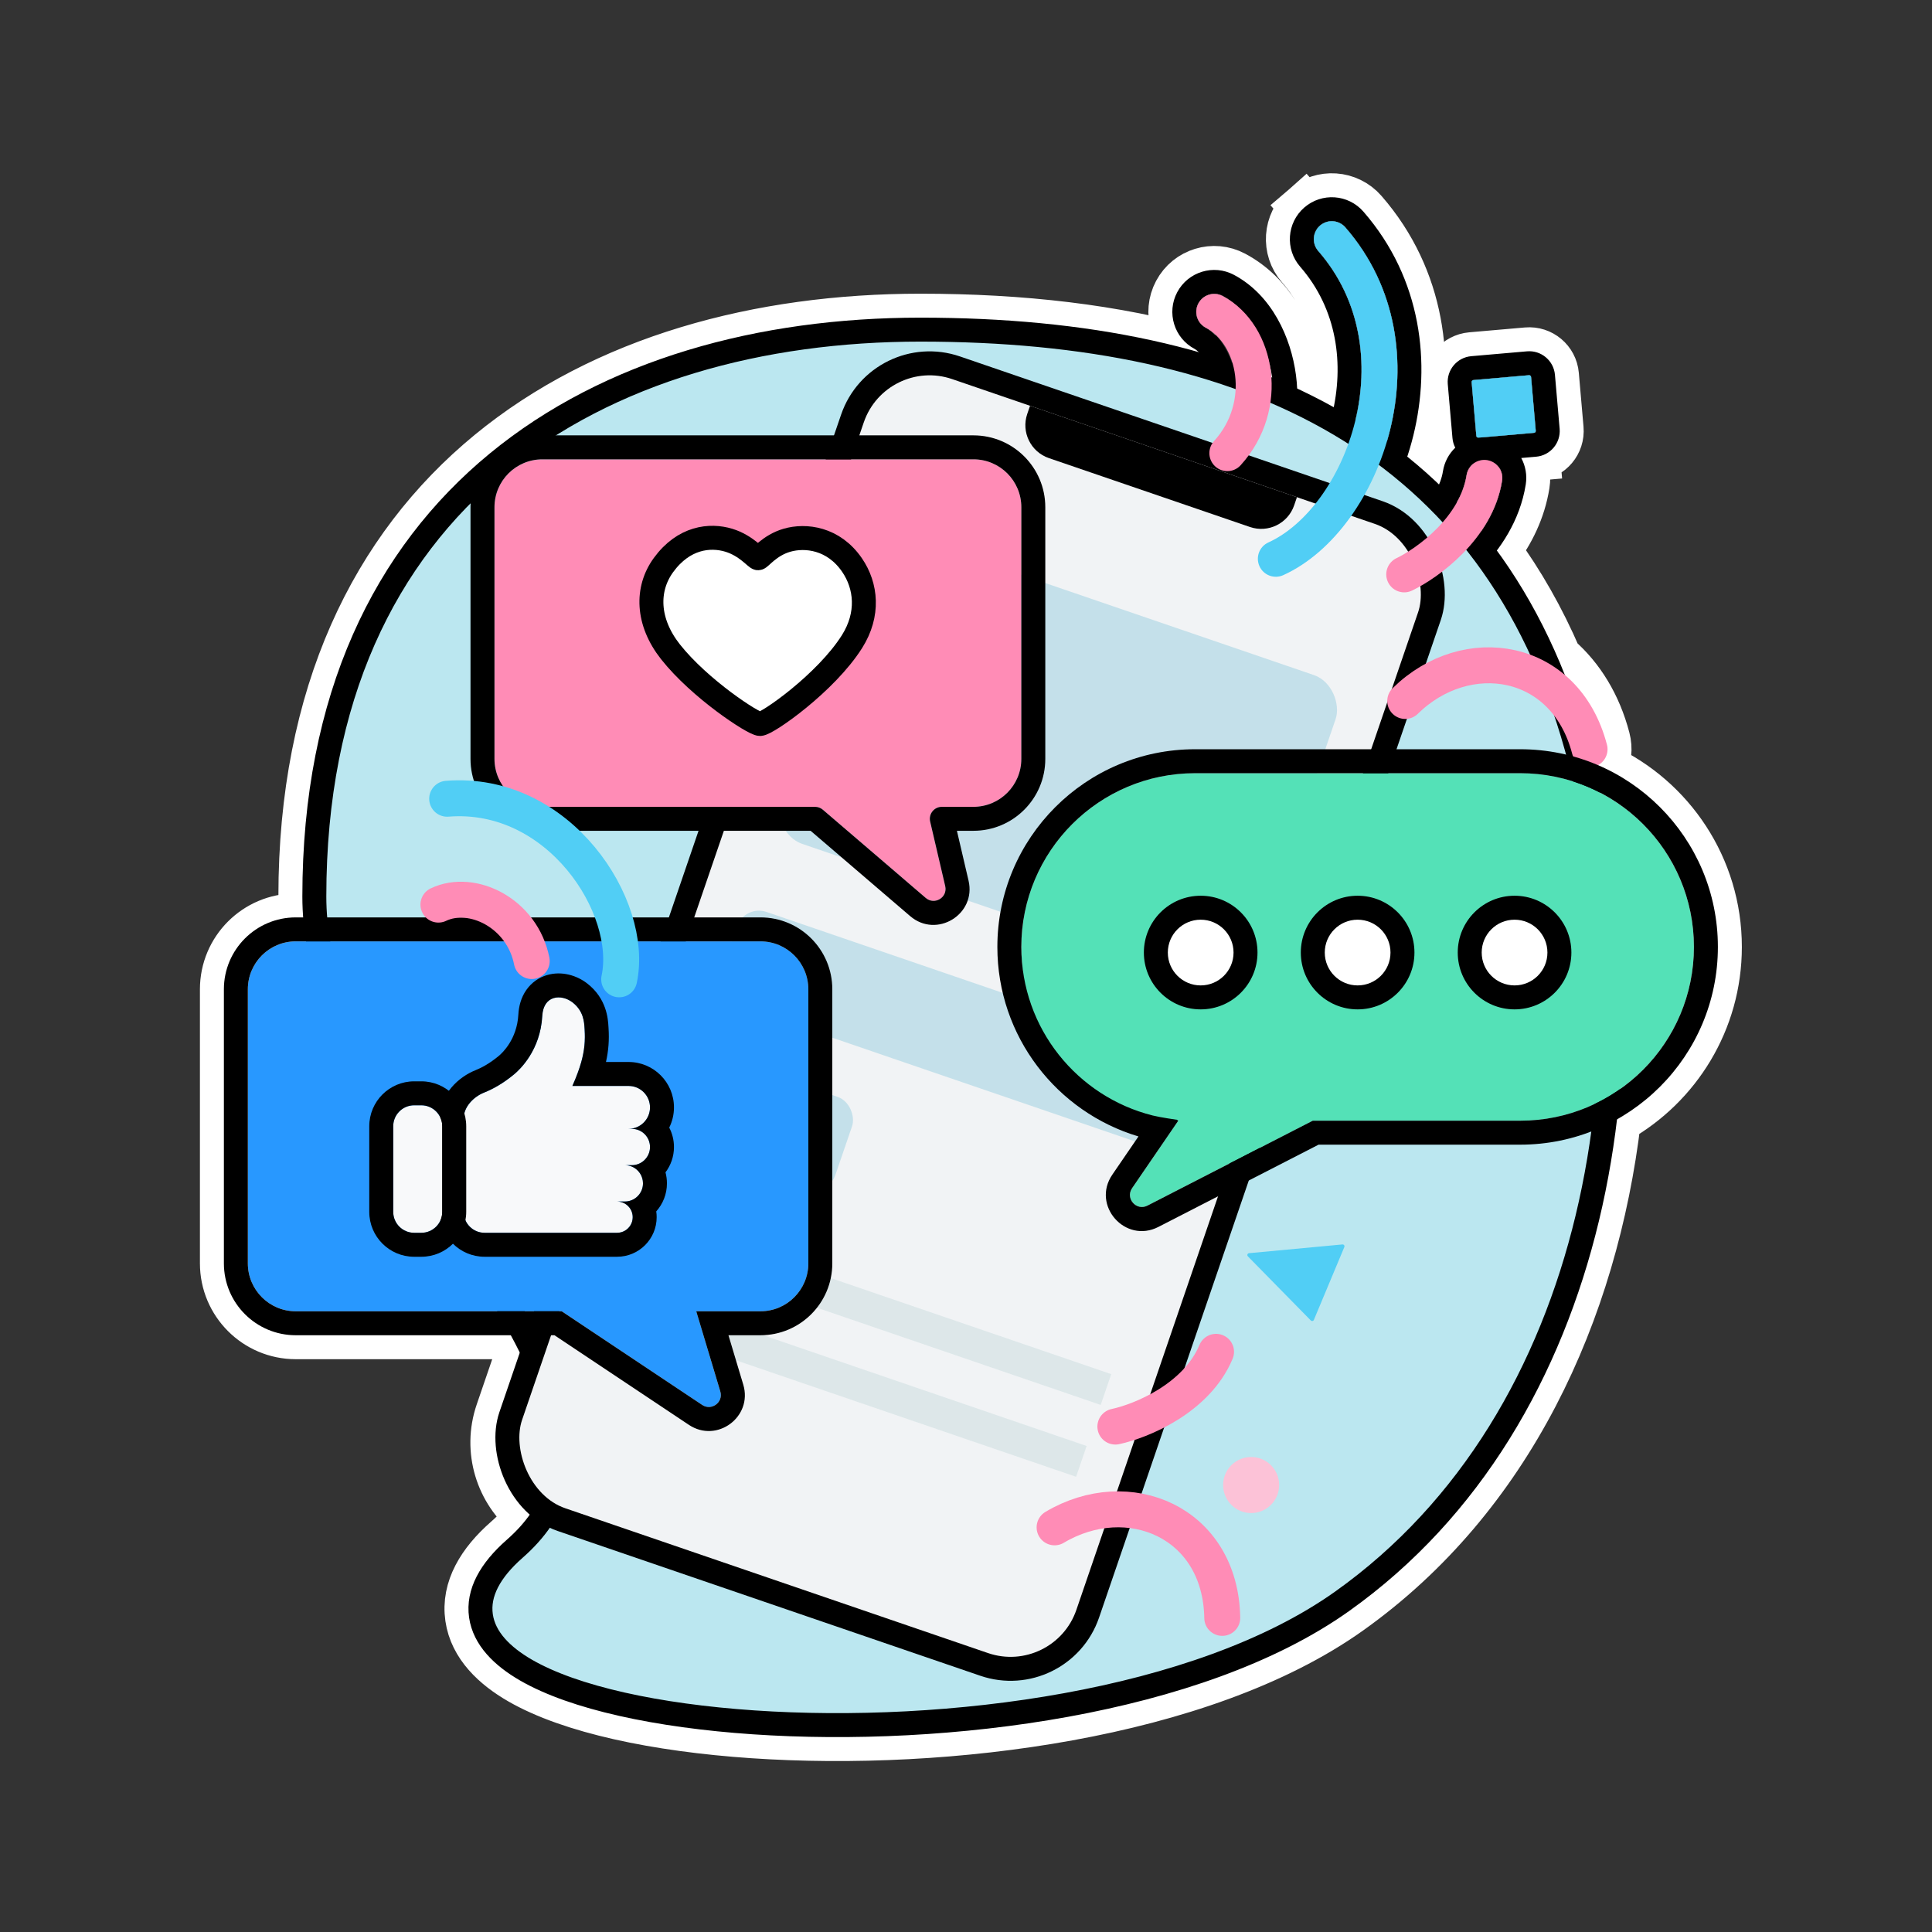<svg width="512" height="512" viewBox="0 0 512 512" fill="none" xmlns="http://www.w3.org/2000/svg">
<rect x="0" y="0" width="512" height="512" fill="#333333" stroke="none"/>
<path d="M420.248 208.301C437.061 215.161 448.909 231.673 448.909 250.953C448.909 269.318 438.157 285.173 422.603 292.565M420.248 208.301L321.085 100.972C298.342 93.779 272.411 90.532 243.927 90.532C160.319 90.532 86.477 133.608 86.477 237.584C86.477 239.429 86.556 241.273 86.709 243.118H80.339M420.248 208.301C422.302 207.177 423.911 205.447 424.902 203.405M420.248 208.301L424.902 203.405M422.603 292.565C417.214 343.863 395.341 392.263 353.845 421.771C279.576 474.584 89.448 455.935 138.465 412.859C141.391 410.287 143.783 407.633 145.693 404.902C143.709 404.018 141.89 402.898 140.26 401.587M422.603 292.565L425.329 298.3C426.419 297.782 427.489 297.227 428.536 296.637M422.603 292.565L428.918 293.228C428.799 294.366 428.671 295.502 428.536 296.637M140.26 401.587C141.426 399.963 142.362 398.339 143.103 396.718L147.368 398.667C139.345 394.555 135.349 385.07 138.356 376.291L144.609 358.037C142.981 354.578 141.134 351.064 139.124 347.502H78.381C71.368 347.502 65.682 341.816 65.682 334.803V262.166C65.682 255.153 71.368 249.467 78.381 249.467H81.082C80.751 247.36 80.5 245.243 80.339 243.118M140.26 401.587C132.357 395.23 128.873 384.382 132.349 374.233L137.756 358.448C137.006 356.934 136.211 355.402 135.376 353.852H78.381C67.861 353.852 59.332 345.323 59.332 334.803V262.166C59.332 251.646 67.861 243.118 78.381 243.118H80.339M140.26 401.587C138.701 403.758 136.732 405.929 134.274 408.089C127.515 414.029 123.208 420.998 124.316 428.681C125.39 436.134 131.213 441.535 137.82 445.35C151.218 453.084 173.923 457.87 199.492 459.608C225.328 461.364 255.053 460.069 283.104 454.964C311.06 449.876 337.891 440.907 357.525 426.946C399.969 396.763 422.414 347.95 428.536 296.637M80.339 243.118C80.2 241.279 80.127 239.435 80.127 237.584C80.127 183.947 99.255 145.284 129.817 120.162C160.185 95.198 201.13 84.182 243.927 84.182C270.754 84.182 295.585 87.015 317.813 93.359C317.397 92.975 316.974 92.674 316.564 92.455C311.148 89.569 309.097 82.839 311.983 77.423C314.869 72.007 321.6 69.956 327.015 72.842C336.585 77.942 341.881 87.824 343.08 97.634C343.286 99.322 343.378 101.039 343.35 102.77C346.806 104.371 350.177 106.085 353.461 107.916C356.072 94.998 353.849 81.35 344.558 70.678C340.528 66.049 341.014 59.03 345.643 55.001L349.812 59.79L345.643 55.001C350.271 50.971 357.29 51.457 361.32 56.086C376.905 73.988 379.19 96.481 374.565 115.357C374.098 117.265 373.556 119.153 372.944 121.011C375.848 123.349 378.654 125.809 381.358 128.394C381.859 127.234 382.206 126.071 382.388 124.916C382.781 122.428 383.971 120.264 385.657 118.643C385.257 117.871 384.999 117.01 384.918 116.09L383.675 101.807C383.347 98.041 386.134 94.721 389.901 94.393L404.662 93.108C408.429 92.78 411.748 95.567 412.076 99.334L413.32 113.617C413.648 117.383 410.86 120.703 407.094 121.031L406.543 114.705L407.094 121.031L403.146 121.375C404.263 123.442 404.735 125.88 404.34 128.38C403.248 135.301 400.215 141.171 396.684 145.893C402.914 154.41 408.311 163.876 412.827 174.334C418.822 179.551 423.318 186.811 425.655 195.744C426.352 198.411 426.019 201.106 424.902 203.405M428.536 296.637C444.476 287.661 455.259 270.572 455.259 250.953C455.259 229.88 442.823 211.726 424.902 203.405M422.19 202.238C422.138 202.034 422.085 201.83 422.033 201.627L421.177 201.848C420.441 201.574 419.698 201.315 418.947 201.073L422.19 202.238Z" stroke="white" stroke-width="12.699"/>
<path fill-rule="evenodd" clip-rule="evenodd" d="M383.675 101.807C383.347 98.041 386.134 94.721 389.901 94.393L404.663 93.108C408.429 92.78 411.749 95.567 412.077 99.334L413.32 113.617C413.648 117.383 410.861 120.703 407.094 121.031L403.146 121.375C404.263 123.442 404.735 125.88 404.341 128.38C402.806 138.102 397.444 145.754 392.224 151.081C386.988 156.423 381.127 160.224 376.947 162.233C371.416 164.892 364.777 162.563 362.118 157.032C359.459 151.501 361.788 144.862 367.319 142.203C369.341 141.231 373.047 138.897 376.351 135.525C379.669 132.14 381.823 128.497 382.389 124.916C382.781 122.428 383.971 120.264 385.657 118.643C385.257 117.871 384.999 117.01 384.919 116.09L383.675 101.807ZM391.299 115.727C391.39 115.899 391.577 116.008 391.782 115.991L406.543 114.705C406.816 114.681 407.019 114.441 406.995 114.168L405.751 99.885C405.727 99.612 405.487 99.41 405.213 99.433L390.452 100.719C390.179 100.743 389.977 100.983 390.001 101.257L391.244 115.539C391.25 115.607 391.27 115.67 391.299 115.727ZM391.351 122.332C389.966 122.98 388.917 124.282 388.661 125.906C387.819 131.24 384.749 136.028 380.886 139.97C377.03 143.905 372.709 146.658 370.07 147.926C367.699 149.066 366.701 151.911 367.841 154.281C368.98 156.652 371.825 157.65 374.196 156.51C377.76 154.797 383.005 151.416 387.689 146.636C392.366 141.863 396.811 135.357 398.069 127.391C398.442 125.026 397.006 122.794 394.787 122.103C394.568 122.034 394.341 121.981 394.107 121.944C393.489 121.847 392.88 121.873 392.306 122.004C391.975 122.079 391.655 122.19 391.351 122.332ZM361.32 56.086C376.905 73.988 379.19 96.481 374.566 115.357C370.056 133.762 358.355 151.105 342.696 158.207C337.107 160.742 330.522 158.266 327.987 152.677C325.452 147.088 327.928 140.502 333.517 137.967C341.142 134.509 349.548 124.076 352.98 110.068C356.298 96.529 354.367 81.945 344.558 70.678C340.529 66.049 341.014 59.03 345.643 55.001C350.272 50.971 357.291 51.457 361.32 56.086ZM316.564 92.455C311.148 89.569 309.097 82.839 311.984 77.423C314.87 72.007 321.6 69.956 327.016 72.843C337.05 78.19 342.133 89.435 343.446 99.423C344.806 109.771 342.646 122.125 334.227 131.355C330.092 135.89 323.063 136.213 318.529 132.077C313.995 127.942 313.672 120.914 317.807 116.379C320.738 113.167 322.151 107.942 321.412 102.32C320.628 96.355 317.94 93.189 316.564 92.455ZM356.531 60.255C354.804 58.271 351.796 58.063 349.812 59.79C347.829 61.517 347.62 64.525 349.347 66.509C360.804 79.669 362.84 96.511 359.148 111.579C355.406 126.848 346.057 139.253 336.14 143.75C333.744 144.836 332.683 147.659 333.77 150.054C334.856 152.449 337.678 153.511 340.074 152.424C353.434 146.365 364.195 130.999 368.398 113.846C372.651 96.491 370.464 76.259 356.531 60.255ZM317.587 80.409C318.824 78.088 321.708 77.209 324.029 78.446C331.582 82.471 335.987 91.398 337.151 100.25C338.334 109.254 336.383 119.569 329.536 127.077C327.763 129.02 324.751 129.158 322.808 127.386C320.865 125.614 320.726 122.602 322.499 120.658C326.994 115.73 328.625 108.471 327.707 101.492C326.77 94.362 323.39 88.898 319.55 86.852C317.229 85.615 316.35 82.73 317.587 80.409Z" fill="black"/>
<path d="M243.927 87.357C201.626 87.357 161.473 98.25 131.833 122.615C102.096 147.059 83.302 184.772 83.302 237.585C83.302 254.846 89.903 271.905 98.698 288.233C104.952 299.843 112.465 311.335 119.687 322.381C122.596 326.83 125.458 331.207 128.17 335.49C137.745 350.606 145.455 364.53 147.904 377.175C149.115 383.427 149.013 389.252 147.279 394.702C145.549 400.139 142.128 405.414 136.369 410.474C129.926 416.136 126.578 422.122 127.458 428.229C128.321 434.22 133.081 438.948 139.407 442.601C152.152 449.958 174.251 454.711 199.707 456.441C225.298 458.181 254.758 456.896 282.535 451.841C310.264 446.794 336.584 437.941 355.685 424.359C424.024 375.762 439.874 277.568 417.804 198.115C406.668 158.026 385.022 130.211 355.058 112.494C325.191 94.833 287.324 87.357 243.927 87.357Z" fill="#BBE7F0" stroke="black" stroke-width="6.35" stroke-linecap="square" stroke-linejoin="round"/>
<rect x="232.912" y="90.456" width="161.633" height="322.667" rx="21.614" transform="rotate(18.909 232.912 90.456)" fill="#F1F3F5" stroke="black" stroke-width="6.35"/>
<path d="M272.972 107.535L343.703 131.764L342.963 133.923C341.313 138.74 336.071 141.308 331.254 139.658L277.966 121.404C273.149 119.754 270.582 114.512 272.232 109.695L272.972 107.535Z" fill="black"/>
<rect opacity="0.6" x="231.789" y="139.023" width="132.278" height="86.268" rx="9.219" transform="rotate(18.909 231.789 139.023)" fill="#A7D4E2"/>
<rect opacity="0.6" x="197.31" y="239.68" width="132.278" height="25.881" rx="6.146" transform="rotate(18.909 197.31 239.68)" fill="#A7D4E2"/>
<rect opacity="0.6" x="184.263" y="277.766" width="46.01" height="25.881" rx="6.146" transform="rotate(18.909 184.263 277.766)" fill="#A7D4E2"/>
<rect x="169.353" y="321.292" width="132.278" height="8.627" transform="rotate(18.909 169.353 321.292)" fill="#CCDFE0" fill-opacity="0.54"/>
<rect x="162.83" y="340.335" width="132.278" height="8.627" transform="rotate(18.909 162.83 340.335)" fill="#CCDFE0" fill-opacity="0.54"/>
<path d="M421.254 198.557C414.801 173.88 388.562 169.901 372.401 185.768" stroke="#FF8CB6" stroke-width="9.524" stroke-linecap="round"/>
<path d="M323.91 428.76C323.485 403.256 298.935 393.176 279.476 404.764" stroke="#FF8CB6" stroke-width="9.524" stroke-linecap="round"/>
<path d="M295.584 378.06C302.316 376.633 317.079 370.671 322.268 358.246" stroke="#FF8CB6" stroke-width="9.524" stroke-linecap="round"/>
<path d="M355.758 329.79C356.131 329.755 356.406 330.13 356.262 330.476L348.191 349.782C348.054 350.11 347.628 350.192 347.379 349.938L330.702 332.947C330.409 332.649 330.593 332.144 331.01 332.106L355.758 329.79Z" fill="#51CEF5"/>
<path fill-rule="evenodd" clip-rule="evenodd" d="M143.738 121.726C136.724 121.726 131.039 127.411 131.039 134.425V201.12C131.039 208.133 136.724 213.819 143.738 213.819H215.994C216.752 213.819 217.485 214.09 218.06 214.583L245.336 237.962C247.665 239.959 251.191 237.818 250.494 234.83L246.5 217.715C246.036 215.724 247.547 213.819 249.592 213.819H257.965C264.979 213.819 270.664 208.133 270.664 201.12V134.425C270.664 127.411 264.979 121.726 257.965 121.726H143.738Z" fill="#FF8CB6"/>
<path fill-rule="evenodd" clip-rule="evenodd" d="M124.689 134.425C124.689 123.904 133.218 115.376 143.738 115.376H257.965C268.485 115.376 277.014 123.904 277.014 134.425V201.12C277.014 211.64 268.485 220.169 257.965 220.169H253.593L256.677 233.388L250.494 234.831L246.5 217.715C246.036 215.724 247.547 213.819 249.592 213.819H257.965C264.979 213.819 270.664 208.133 270.664 201.12V134.425C270.664 127.411 264.979 121.726 257.965 121.726H143.738C136.724 121.726 131.039 127.411 131.039 134.425V201.12C131.039 208.133 136.724 213.819 143.738 213.819H215.994C216.752 213.819 217.485 214.09 218.06 214.583L245.336 237.962C247.665 239.959 251.191 237.818 250.494 234.831L256.677 233.388C258.769 242.351 248.192 248.773 241.204 242.783L214.82 220.169H143.738C133.218 220.169 124.689 211.64 124.689 201.12V134.425Z" fill="black"/>
<path fill-rule="evenodd" clip-rule="evenodd" d="M177.684 172.728C185.417 182.531 199.695 191.861 201.419 191.861C203.301 191.861 218.883 180.986 225.797 170.022C230.359 162.789 229.586 155.276 225.797 149.742C220.898 142.589 213.469 141.746 208.556 143.168C203.908 144.513 201.463 147.943 200.905 147.943C200.354 147.943 197.737 144.564 193.136 143.168C188.155 141.658 181.199 142.381 175.832 149.742C171.204 156.091 171.402 164.765 177.684 172.728Z" fill="white" stroke="black" stroke-width="6.35"/>
<path fill-rule="evenodd" clip-rule="evenodd" d="M316.709 204.906C291.278 204.906 270.662 225.522 270.662 250.952C270.662 276.359 286.855 296.96 312.253 296.999L300.018 314.881C298.157 317.6 301.158 321.003 304.088 319.498L347.902 296.999H402.861C428.292 296.999 448.908 276.383 448.908 250.952C448.908 225.522 428.292 204.906 402.861 204.906H316.709Z" fill="#54E1B7"/>
<path fill-rule="evenodd" clip-rule="evenodd" d="M305.499 295.625C307.576 296.145 311.888 296.75 311.888 296.75L312.252 296.999L300.017 314.881C298.157 317.6 301.158 321.003 304.088 319.498L306.988 325.146C298.197 329.661 289.197 319.452 294.777 311.295L301.706 301.169C280.079 294.717 264.312 274.676 264.312 250.952C264.312 222.015 287.771 198.556 316.709 198.556H402.861C431.798 198.556 455.257 222.015 455.257 250.952C455.257 279.89 431.798 303.349 402.861 303.349H349.436L306.988 325.146L304.088 319.498L347.901 296.999H402.861C428.292 296.999 448.907 276.383 448.907 250.952C448.907 225.522 428.292 204.906 402.861 204.906H316.709C291.278 204.906 270.662 225.522 270.662 250.952C270.662 272.517 285.486 290.619 305.499 295.625Z" fill="black"/>
<path d="M330.077 252.437C330.077 259 324.756 264.32 318.194 264.32C311.631 264.32 306.311 259 306.311 252.437C306.311 245.875 311.631 240.554 318.194 240.554C324.756 240.554 330.077 245.875 330.077 252.437Z" fill="white"/>
<path fill-rule="evenodd" clip-rule="evenodd" d="M318.194 243.729C313.384 243.729 309.485 247.628 309.485 252.437C309.485 257.247 313.384 261.145 318.194 261.145C323.003 261.145 326.902 257.247 326.902 252.437C326.902 247.628 323.003 243.729 318.194 243.729ZM303.136 252.437C303.136 244.121 309.877 237.379 318.194 237.379C326.51 237.379 333.251 244.121 333.251 252.437C333.251 260.753 326.51 267.495 318.194 267.495C309.877 267.495 303.136 260.753 303.136 252.437Z" fill="black"/>
<path d="M371.669 252.437C371.669 259 366.348 264.32 359.785 264.32C353.223 264.32 347.902 259 347.902 252.437C347.902 245.875 353.223 240.554 359.785 240.554C366.348 240.554 371.669 245.875 371.669 252.437Z" fill="white"/>
<path fill-rule="evenodd" clip-rule="evenodd" d="M359.785 243.729C354.976 243.729 351.077 247.628 351.077 252.437C351.077 257.247 354.976 261.145 359.785 261.145C364.595 261.145 368.494 257.247 368.494 252.437C368.494 247.628 364.595 243.729 359.785 243.729ZM344.728 252.437C344.728 244.121 351.469 237.379 359.785 237.379C368.102 237.379 374.843 244.121 374.843 252.437C374.843 260.753 368.102 267.495 359.785 267.495C351.469 267.495 344.728 260.753 344.728 252.437Z" fill="black"/>
<path d="M413.257 252.437C413.257 259 407.937 264.32 401.374 264.32C394.812 264.32 389.491 259 389.491 252.437C389.491 245.875 394.812 240.554 401.374 240.554C407.937 240.554 413.257 245.875 413.257 252.437Z" fill="white"/>
<path fill-rule="evenodd" clip-rule="evenodd" d="M401.374 243.729C396.565 243.729 392.666 247.628 392.666 252.437C392.666 257.247 396.565 261.145 401.374 261.145C406.184 261.145 410.083 257.247 410.083 252.437C410.083 247.628 406.184 243.729 401.374 243.729ZM386.317 252.437C386.317 244.121 393.058 237.379 401.374 237.379C409.691 237.379 416.432 244.121 416.432 252.437C416.432 260.753 409.691 267.495 401.374 267.495C393.058 267.495 386.317 260.753 386.317 252.437Z" fill="black"/>
<path fill-rule="evenodd" clip-rule="evenodd" d="M78.382 249.468C71.368 249.468 65.683 255.154 65.683 262.168V334.804C65.683 341.818 71.368 347.503 78.382 347.503H148.864L186.09 372.32C188.565 373.971 191.747 371.616 190.892 368.767L184.513 347.503H201.521C208.535 347.503 214.22 341.818 214.22 334.804V262.168C214.22 255.154 208.535 249.468 201.521 249.468H78.382Z" fill="#2898FF"/>
<path fill-rule="evenodd" clip-rule="evenodd" d="M59.333 262.167C59.333 251.647 67.862 243.118 78.382 243.118H201.521C212.042 243.118 220.57 251.647 220.57 262.167V334.804C220.57 345.324 212.042 353.853 201.521 353.853H193.047L196.974 366.942C199.538 375.49 189.993 382.554 182.568 377.603L146.942 353.853H78.382C67.862 353.853 59.333 345.324 59.333 334.804V262.167ZM148.864 347.503H78.382C71.368 347.503 65.683 341.817 65.683 334.804V262.167C65.683 255.154 71.368 249.468 78.382 249.468H201.521C208.535 249.468 214.22 255.154 214.22 262.167V334.804C214.22 341.817 208.535 347.503 201.521 347.503H184.513L190.892 368.766C191.747 371.616 188.565 373.97 186.09 372.32L148.864 347.503Z" fill="black"/>
<path d="M116.185 239.733C125.141 235.464 138.408 241.997 140.914 254.688" stroke="#FF8CB6" stroke-width="9.524" stroke-linecap="round"/>
<path d="M164.088 259.532C168.195 240.322 148.127 209.302 118.503 211.676" stroke="#51CEF5" stroke-width="9.524" stroke-linecap="round"/>
<path fill-rule="evenodd" clip-rule="evenodd" d="M154.934 272.872C155.238 277.495 154.467 281.514 151.69 287.785L151.69 287.786H166.575C169.714 287.786 172.258 290.33 172.258 293.469C172.258 296.608 169.714 299.153 166.575 299.153H161.998L167.443 299.153C170.102 299.153 172.258 301.309 172.258 303.968C172.258 306.627 170.102 308.783 167.443 308.783H165.683C168.296 308.837 170.397 310.972 170.397 313.597C170.397 316.257 168.241 318.412 165.582 318.412H163.576C165.843 318.439 167.673 320.285 167.673 322.558C167.673 324.848 165.817 326.704 163.527 326.704H156.14L156.14 326.705H128.426C125.357 326.705 122.87 324.217 122.87 321.149V296.46C122.87 293.358 125.451 290.673 128.333 289.527C130.536 288.651 133.26 287.181 136.235 284.715C137.824 283.398 143.21 278.297 143.707 269.235C144.014 263.63 148.827 263.421 151.69 265.618C154.64 267.881 154.812 270.819 154.915 272.561C154.921 272.669 154.927 272.773 154.934 272.872Z" fill="#F8F9FA"/>
<path fill-rule="evenodd" clip-rule="evenodd" d="M128.426 326.705C125.357 326.705 122.87 324.218 122.87 321.149V296.461C122.87 293.358 125.451 290.673 128.333 289.527C130.536 288.652 133.26 287.182 136.235 284.716C137.824 283.398 143.21 278.298 143.707 269.235C144.014 263.63 148.827 263.422 151.69 265.619C154.64 267.882 154.812 270.82 154.915 272.562C154.921 272.67 154.927 272.774 154.934 272.872C155.122 275.733 154.898 278.362 154.043 281.437C153.516 283.331 152.749 285.395 151.69 287.785C151.69 287.785 151.69 287.786 151.69 287.785L166.575 287.786C169.714 287.786 172.258 290.331 172.258 293.47C172.258 293.61 172.253 293.748 172.243 293.886C172.051 296.541 170.036 298.69 167.443 299.088C167.16 299.131 166.87 299.154 166.575 299.154L167.443 299.154C170.102 299.154 172.258 301.309 172.258 303.969C172.258 304.006 172.258 304.043 172.257 304.08C172.253 304.261 172.239 304.441 172.215 304.617C171.899 306.97 169.883 308.784 167.443 308.784H165.683C166.306 308.797 166.9 308.928 167.443 309.156C169.178 309.884 170.397 311.599 170.397 313.598C170.397 313.922 170.365 314.238 170.304 314.544C170.288 314.622 170.271 314.7 170.251 314.777C169.725 316.867 167.834 318.413 165.582 318.413H163.576C164.305 318.422 164.989 318.618 165.582 318.957C166.831 319.671 167.673 321.016 167.673 322.559C167.673 323.326 167.465 324.044 167.102 324.66C166.381 325.884 165.05 326.705 163.527 326.705H156.145L156.14 326.705L156.134 326.705H128.426ZM156.229 333.054C156.199 333.055 156.17 333.055 156.14 333.055H128.426C121.85 333.055 116.52 327.725 116.52 321.149V296.461C116.52 289.808 121.71 285.327 125.987 283.627C127.583 282.992 129.73 281.861 132.182 279.828C133.13 279.042 137.008 275.428 137.367 268.888C137.492 266.599 138.109 264.321 139.472 262.366C140.87 260.36 142.812 259.048 144.921 258.418C148.897 257.229 152.893 258.538 155.555 260.581C160.816 264.618 161.132 270.084 161.247 272.075C161.249 272.114 161.251 272.152 161.254 272.189C161.26 272.302 161.265 272.383 161.27 272.456C161.473 275.555 161.27 278.418 160.589 281.437H166.575C173.22 281.437 178.608 286.824 178.608 293.47C178.608 295.393 178.157 297.211 177.354 298.824C178.155 300.363 178.608 302.113 178.608 303.969C178.608 306.49 177.772 308.816 176.363 310.685C176.613 311.614 176.746 312.59 176.746 313.598C176.746 316.453 175.675 319.057 173.913 321.031C173.985 321.53 174.023 322.04 174.023 322.559C174.023 328.355 169.324 333.054 163.527 333.054H156.229Z" fill="black"/>
<path d="M104.208 298.47C104.208 295.401 106.696 292.914 109.764 292.914H111.649C114.718 292.914 117.205 295.401 117.205 298.47V321.15C117.205 324.219 114.718 326.706 111.649 326.706H109.764C106.696 326.706 104.208 324.219 104.208 321.15V298.47Z" fill="#F8F9FA"/>
<path fill-rule="evenodd" clip-rule="evenodd" d="M109.764 286.564H111.649C118.225 286.564 123.555 291.895 123.555 298.47V321.15C123.555 327.726 118.225 333.056 111.649 333.056H109.764C103.189 333.056 97.859 327.726 97.859 321.15V298.47C97.859 291.895 103.189 286.564 109.764 286.564ZM109.764 292.914C106.696 292.914 104.208 295.402 104.208 298.47V321.15C104.208 324.219 106.696 326.706 109.764 326.706H111.649C114.718 326.706 117.205 324.219 117.205 321.15V298.47C117.205 295.402 114.718 292.914 111.649 292.914H109.764Z" fill="black"/>
<circle cx="331.565" cy="393.548" r="7.427" fill="#FCC2D7"/>
<path d="M321.788 82.647C333.18 88.718 336.601 107.653 325.258 120.089" stroke="#FF8CB6" stroke-width="9.524" stroke-linecap="round"/>
<path d="M372.133 152.219C378.336 149.238 391.266 139.95 393.365 126.649" stroke="#FF8CB6" stroke-width="9.524" stroke-linecap="round"/>
<path fill-rule="evenodd" clip-rule="evenodd" d="M349.813 59.789C351.797 58.062 354.805 58.27 356.532 60.254C370.465 76.258 372.652 96.49 368.399 113.845C364.196 130.998 353.435 146.364 340.075 152.423C337.679 153.51 334.857 152.448 333.771 150.053C332.684 147.658 333.745 144.836 336.141 143.749C346.058 139.252 355.407 126.847 359.149 111.578C362.841 96.51 360.805 79.668 349.348 66.508C347.621 64.524 347.829 61.516 349.813 59.789Z" fill="#51CEF5"/>
<rect x="389.956" y="100.763" width="15.81" height="15.329" rx="0.496" transform="rotate(-4.977 389.956 100.763)" fill="#51CEF5"/>
</svg>
